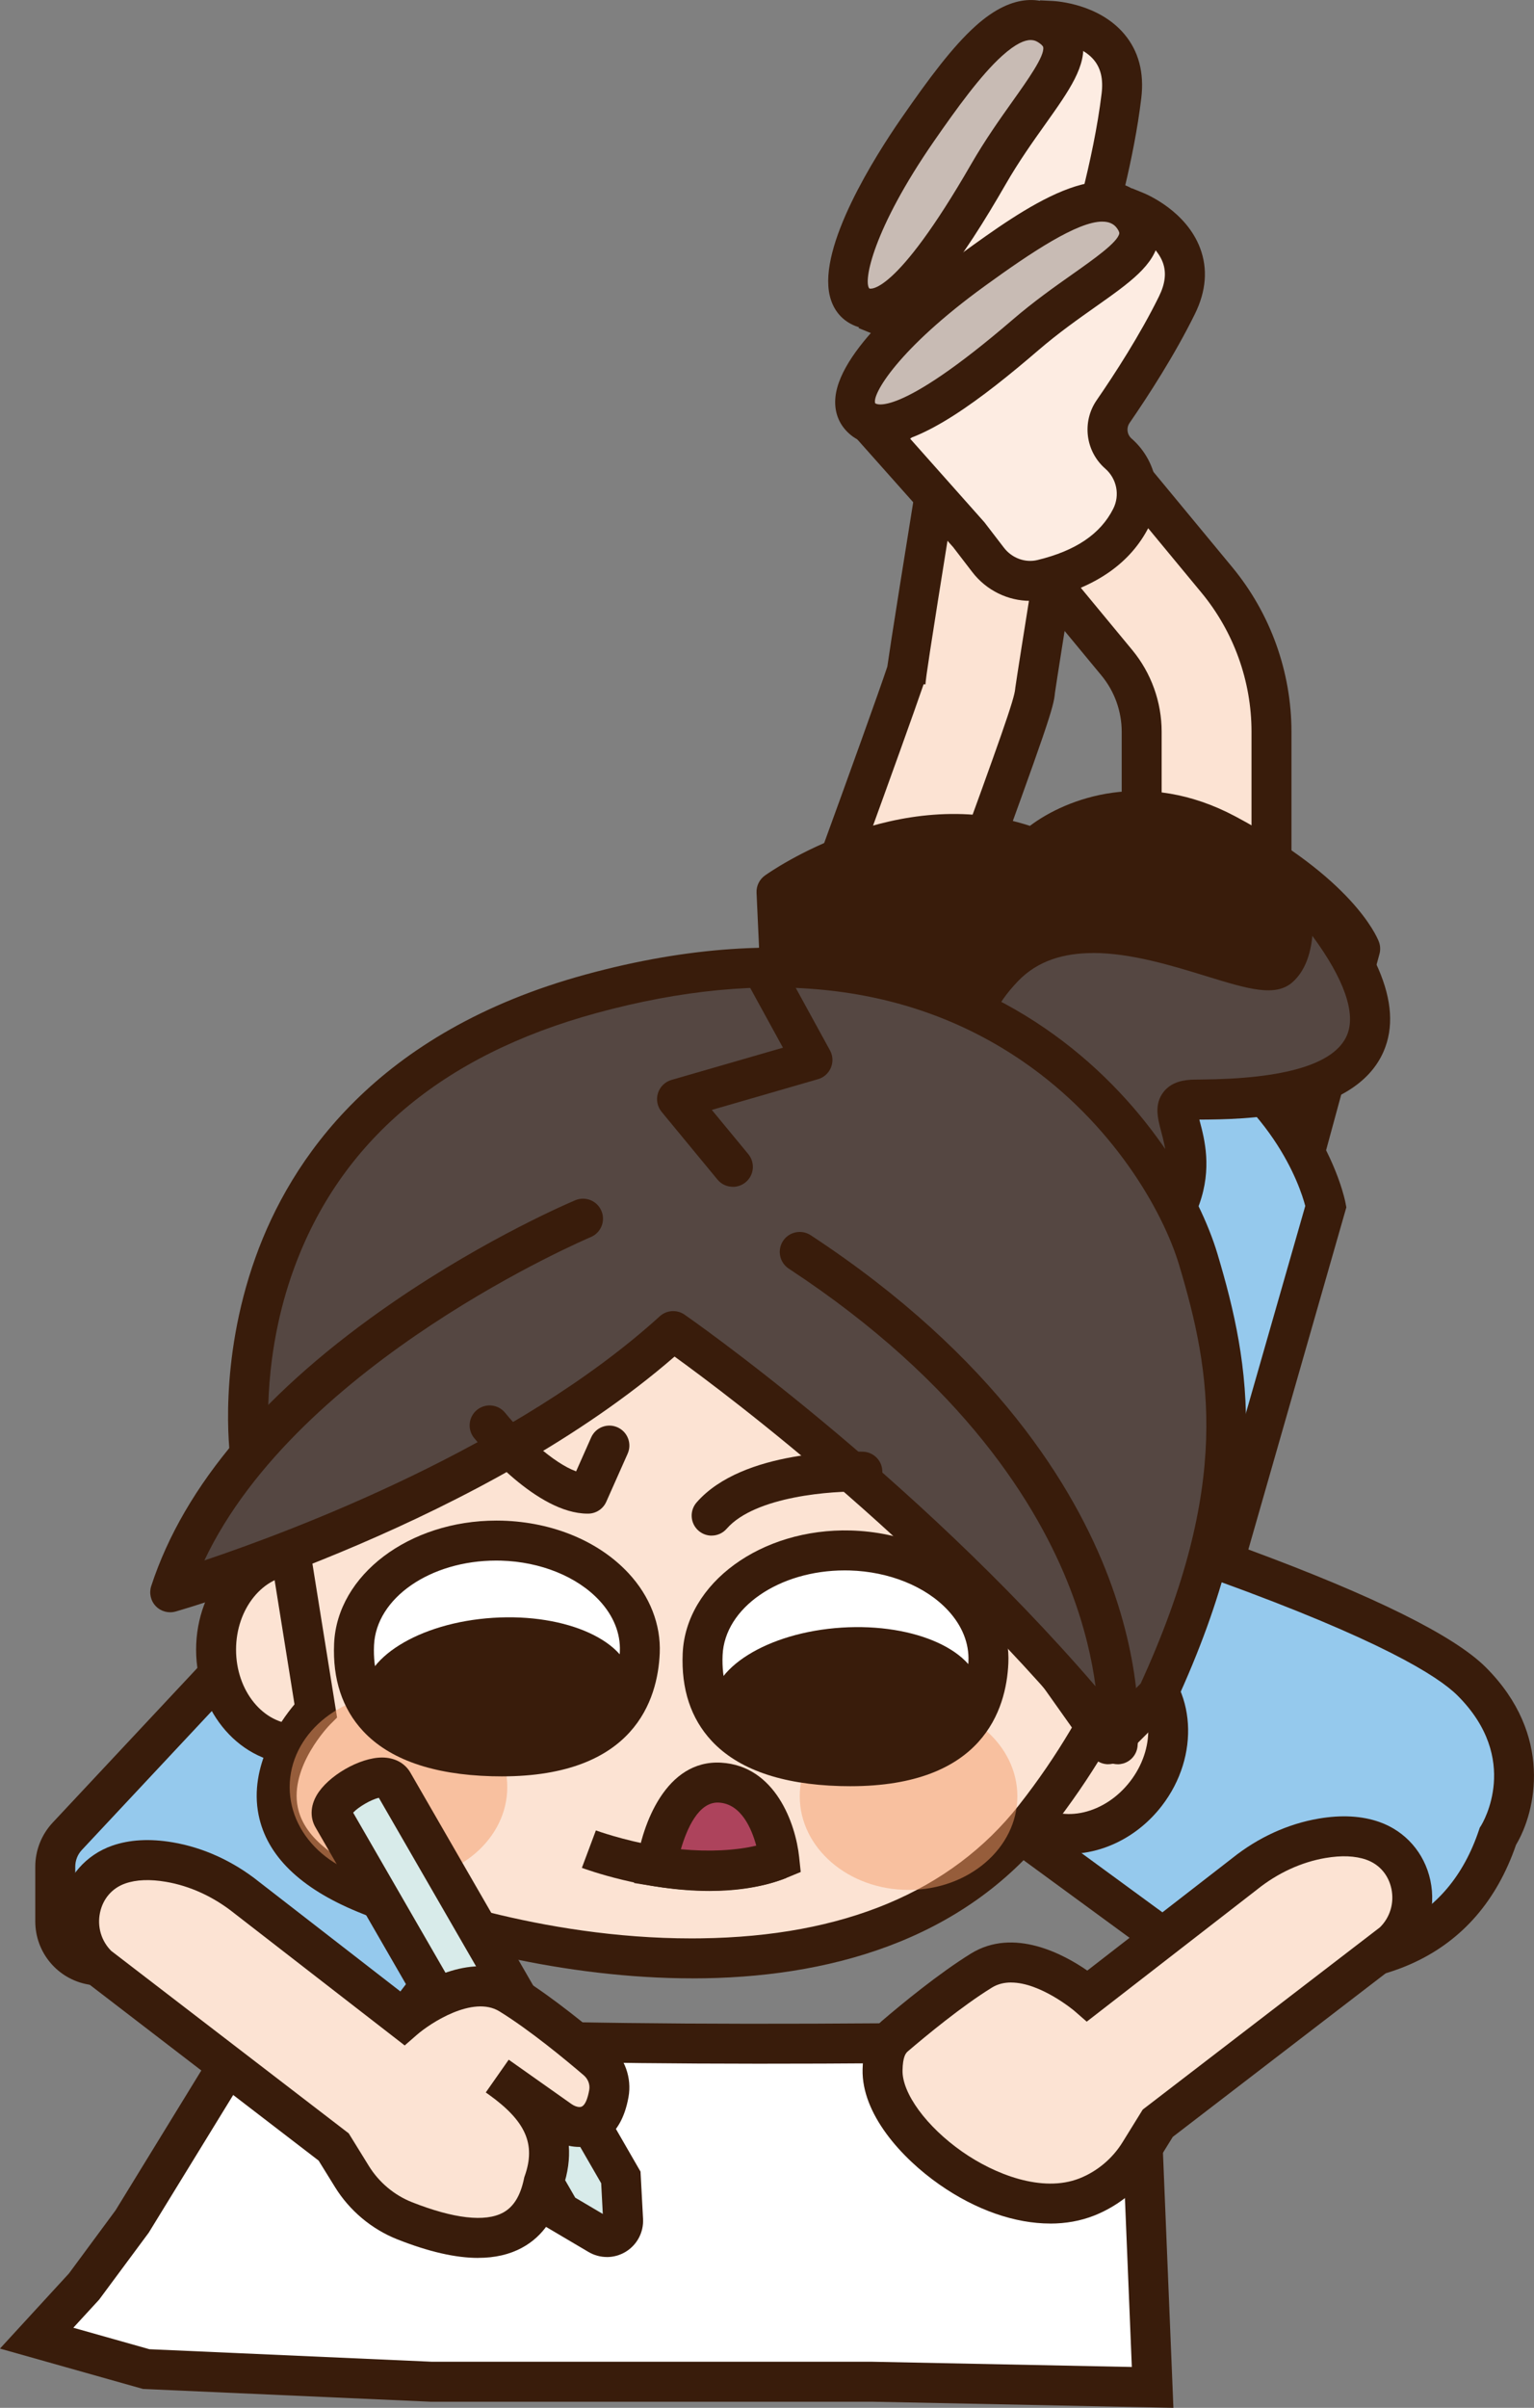 <?xml version="1.0" encoding="UTF-8"?><svg xmlns="http://www.w3.org/2000/svg" viewBox="0 0 460.88 722.79"><rect x="0" y="0" width="460.88" height="722.79" fill="#808080" stroke="none"/><defs><style>.cls-1{fill:#fdece2;}.cls-1,.cls-2,.cls-3,.cls-4,.cls-5,.cls-6,.cls-7,.cls-8,.cls-9,.cls-10{stroke-width:0px;}.cls-11{isolation:isolate;}.cls-2{fill:#95c9ed;}.cls-3{fill:#fff;}.cls-4{fill:#fce3d3;}.cls-12{mix-blend-mode:multiply;opacity:.5;}.cls-5{fill:#f39e6c;}.cls-6{fill:#554742;}.cls-7{fill:#ad435c;}.cls-8{fill:#c8bbb4;}.cls-9{fill:#391c0b;}.cls-10{fill:#d8ebea;}</style></defs><g class="cls-11"><g id="_레이어_2"><g id="_레이어_1-2"><path class="cls-4" d="m288.94,271.09l-36.64-13.37c8.72-23.91,18.32-50.57,20.16-56.25.98-7.07,4.24-27.69,15.03-94.43l38.5,6.22c-5.36,33.16-13.95,86.63-15,93.97-.3,3.82-2.71,10.84-22.05,63.86Zm-16.56-69.08c-.16.8-.32,1.91-.35,3.21.02-.51.08-1.27.35-3.21Z"/><path class="cls-9" d="m292.52,278.79l-47.91-17.48,2.06-5.64c8.13-22.27,17.71-48.87,19.92-55.55.99-7.01,3.9-25.48,14.98-94.03l.96-5.92,50.35,8.14-.96,5.92c-5.2,32.16-13.8,85.72-14.96,93.69-.38,4.47-2.06,9.56-22.38,65.24l-2.06,5.64Zm-32.53-24.64l25.37,9.26c15.39-42.19,19.41-53.56,19.65-56.63l.04-.38c1-6.97,8.78-55.43,14.06-88.16l-26.65-4.31c-10.56,65.34-13.17,82.05-14.05,88.38l-.07.52h0c-.18,1.34-.28,2.22-.29,2.6l-.56-.02c-2.71,7.94-10.37,29.2-17.48,48.74Z"/><path class="cls-1" d="m283.22,102.31l-16.74-6.83L315.96,6.29s23.54,1.16,20.98,22.47c-2.56,21.3-9.83,44.64-9.83,44.64l5.38,19.2c.41,1.47.23,3.06-.52,4.4-10.59,18.89-27.61,24.07-43.82,27.13-3.85.73-7.3-2.49-6.82-6.38l1.9-15.42Z"/><path class="cls-9" d="m287.08,130.21c-2.98,0-5.89-1.13-8.09-3.19-2.73-2.56-4.09-6.31-3.63-10.03l1.34-10.86-18.75-7.65L312.52.11l3.73.18c1.41.07,13.94.94,21.53,9.93,4.31,5.11,6.03,11.59,5.11,19.25-2.22,18.5-7.79,38.12-9.54,43.99l4.91,17.51c.84,2.99.45,6.25-1.07,8.95-11.6,20.68-29.9,26.68-47.94,30.09-.72.14-1.45.2-2.18.2Zm-12.08-37.73l14.73,6-2.42,19.67c17.39-3.31,30.74-8.7,39.38-24.04l-5.84-20.82.53-1.7c.07-.23,7.14-23.08,9.6-43.57.51-4.26-.25-7.54-2.34-10.04-2.41-2.88-6.39-4.42-9.47-5.15l-44.17,79.63Z"/><path class="cls-8" d="m315.66,7.95c11.4,7.9-5.13,20.84-18.66,44.3-13.53,23.46-28.72,44.91-38.58,39.65s2.07-30.97,17.25-52.9c15.18-21.93,28.59-38.95,39.99-31.05Z"/><path class="cls-9" d="m261.62,98.75c-2.04,0-4.05-.49-6.04-1.55-3.19-1.7-5.36-4.6-6.27-8.37-3.61-14.91,13.78-42.19,21.42-53.23,8.44-12.19,15.47-21.58,22.33-27.76,11.84-10.66,20.68-8.5,26.01-4.82,3.48,2.41,5.56,5.46,6.2,9.08,1.32,7.55-3.93,14.93-11.19,25.15-3.73,5.24-7.96,11.18-11.89,18-12.65,21.95-27.09,43.49-40.56,43.5Zm48.06-86.74c-1.74,0-4.41.98-8.6,4.75-6.35,5.72-13.61,15.72-20.5,25.67-18.32,26.46-21.26,42.1-19.39,44.17.1.06,7.58,2.58,30.59-37.33,4.22-7.31,8.62-13.5,12.5-18.96,4.5-6.33,9.61-13.51,9.15-16.13-.08-.46-.87-1.05-1.21-1.28h0c-.49-.34-1.27-.88-2.55-.88Z"/><path class="cls-4" d="m382.01,263h-39v-43.33c0-7.55-2.65-14.91-7.46-20.72l-47.45-57.34,30.04-24.87,47.45,57.34c10.59,12.79,16.42,28.98,16.42,45.58v43.33Z"/><path class="cls-9" d="m388.01,269h-51v-49.33c0-6.15-2.16-12.15-6.08-16.89l-51.28-61.96,39.29-32.52,51.28,61.96c11.47,13.86,17.79,31.41,17.79,49.41v49.33Zm-39-12h27v-37.33c0-15.21-5.34-30.04-15.04-41.76l-43.62-52.71-20.8,17.21,43.62,52.71c5.7,6.89,8.84,15.6,8.84,24.54v37.33Z"/><path class="cls-1" d="m291,160.43l-26.02-29.23,76.28-67.72s21.82,8.91,12.34,28.16c-6,12.18-14.06,24.5-19.16,31.91-2.76,4-2.08,9.43,1.58,12.62h0c5.51,4.81,7.1,12.76,3.8,19.28-4.79,9.46-13.95,15.4-26.64,18.48-6.1,1.49-12.5-.89-16.32-5.87l-5.86-7.63Z"/><path class="cls-9" d="m309.53,180.37c-6.7,0-13.18-3.13-17.42-8.65l-5.73-7.46-29.87-33.55,83.56-74.19,3.46,1.41c1.3.53,12.84,5.51,17.02,16.51,2.37,6.25,1.85,12.93-1.57,19.85-6.03,12.24-13.99,24.52-19.6,32.66-1.03,1.49-.77,3.51.59,4.7,7.61,6.64,9.75,17.54,5.2,26.51-5.43,10.72-15.72,17.99-30.57,21.6-1.68.41-3.39.61-5.08.61Zm-36.07-48.67l22.3,25.08,5.86,7.63c2.42,3.15,6.4,4.61,10.14,3.69,11.45-2.79,18.88-7.81,22.7-15.37,2.06-4.07,1.08-9.02-2.39-12.05-5.96-5.2-7.07-14.04-2.58-20.55,5.39-7.81,13.01-19.56,18.72-31.15,1.9-3.85,2.27-7.2,1.13-10.24-1.32-3.52-4.56-6.29-7.22-8l-68.66,60.96Z"/><path class="cls-8" d="m340.42,64.95c8.14,11.23-11.76,17.95-32.31,35.6s-42,32.83-49.55,24.59,12.23-28.52,33.83-44.17,39.9-27.25,48.03-16.02Z"/><path class="cls-9" d="m264.16,133.44c-3.91,0-7.31-1.29-10.02-4.25-2.44-2.67-3.53-6.12-3.14-9.98,1.55-15.26,27-35.23,37.87-43.1,18.56-13.44,43.97-31.85,56.41-14.68h0c2.48,3.43,3.44,7,2.83,10.62-1.26,7.56-8.66,12.78-18.91,20.01-5.26,3.71-11.22,7.91-17.19,13.04-16.94,14.55-35.09,28.34-47.86,28.34Zm67.02-66.92c-7.42,0-21.13,9.06-35.27,19.31-26.06,18.88-34.03,32.66-32.96,35.23.08.09,6.29,4.96,41.25-25.06,6.4-5.5,12.61-9.88,18.09-13.74,6.35-4.48,13.55-9.56,13.99-12.17.08-.46-.47-1.28-.71-1.61h0c-.97-1.34-2.47-1.95-4.38-1.95Z"/><path class="cls-9" d="m234.86,301.34l-1.54-33.64s38.85-27.76,77.35-12.99c0,0,23.82-22.36,57.71-4.33s40.31,34.43,40.31,34.43l-19.6,72s0-47.41-68.08-39.56-86.14-15.91-86.14-15.91Z"/><path class="cls-9" d="m389.08,362.81c-.26,0-.53-.02-.8-.05-2.98-.4-5.21-2.94-5.21-5.95,0-.52-.29-13.65-11.46-23.49-10.56-9.31-27.37-12.71-49.94-10.11-70.67,8.13-90.78-17.16-91.61-18.23-.74-.97-1.16-2.14-1.22-3.36l-1.54-33.64c-.09-2.03.85-3.97,2.51-5.16,1.65-1.18,39.78-27.94,79.62-14.91,11.04-8.32,34.61-17.27,61.74-2.83,34.85,18.54,42.34,35.65,43.08,37.54.47,1.2.54,2.52.2,3.76l-19.6,72c-.72,2.64-3.11,4.42-5.78,4.42Zm-53.6-52.44c18.88,0,33.73,4.73,44.27,14.12,3.88,3.46,6.77,7.21,8.94,10.9l13.58-49.88c-2.52-4.16-11.57-16.44-36.72-29.82-29.49-15.69-49.95,2.64-50.81,3.43-1.68,1.54-4.11,2.03-6.24,1.21-29.48-11.32-60,5.02-69.05,10.55l1.28,27.92c4.83,4.29,25.48,18.73,79.57,12.5,5.31-.61,10.38-.92,15.17-.92Z"/><path class="cls-2" d="m442.16,504.75c-11.18-11.16-43.83-24.81-74.4-35.89l30.58-106.7s-6.42-33.15-45.27-54c-38.85-20.85-112.79,1.83-112.79,1.83l64.03,138.61-221.19,35.44-62.91,67.19c-2.32,2.48-3.61,5.75-3.61,9.15v16.39c0,6.44,4.62,11.94,10.96,13.05l93.81,16.43,34.23-44.7,148.28-13.22,45.45,33.25s80.01,31.49,100.68-30.33c0,0,15.08-23.57-7.87-46.48Z"/><path class="cls-9" d="m123.93,612.77l-97.4-17.05c-9.23-1.62-15.93-9.59-15.93-18.96v-16.39c0-4.94,1.86-9.64,5.23-13.25l64.31-68.69,215.4-34.51-63.59-137.66,6.57-2.02c3.12-.96,76.8-23.17,117.39-1.38,40.89,21.95,48.04,56.68,48.32,58.15l.27,1.41-29.44,102.71c37.83,13.98,61.82,25.87,71.33,35.36,20.39,20.36,15.06,43.35,9.09,53.3-5.73,16.64-16,28.51-30.53,35.29-32.96,15.38-76-1.23-77.81-1.94l-.72-.28-44.25-32.38-143.41,12.78-34.84,45.5Zm-37.83-123.14l-61.5,65.69c-1.29,1.37-1.99,3.17-1.99,5.05v16.39c0,3.53,2.52,6.53,6,7.14l90.23,15.8,33.62-43.91,153.16-13.65,46.61,34.1c5.37,1.96,41.48,14.23,67.7,1.97,11.61-5.43,19.82-15.14,24.42-28.87l.24-.71.4-.63c.48-.78,12.05-19.93-7.06-39h0c-5.98-5.96-23.35-16.79-72.2-34.5l-5.27-1.91,31.7-110.58c-1.6-6.05-10.02-31.45-41.91-48.57-29.69-15.94-82.91-4.37-101.54.45l64.39,139.37-226.98,36.37Z"/><path class="cls-3" d="m75.59,606.32c34.69,7.06,123.61,8.13,236.74,6.52l22.79-3.26,7.6,19.29,3.6,87.79-84.3-1.7h-132.33l-85.73-3.8-32.92-9.28,14.35-15.61,14.35-19.41,26.16-42.62,9.71-17.91Z"/><path class="cls-9" d="m352.56,722.79l-90.62-1.83h-132.54s-86.43-3.83-86.43-3.83l-42.98-12.12,20.73-22.56,14-18.95,25.94-42.26,11.75-21.68,4.35.89c30.5,6.21,105.2,8.25,235.08,6.4l27.1-3.88,9.7,24.65,3.9,95.17Zm-222.76-13.83h132.32s77.93,1.57,77.93,1.57l-3.29-80.4-5.49-13.94-18.86,2.65c-125.24,1.79-199.88-.06-233.63-5.82l-7.79,14.35-26.3,42.84-14.91,20.11-7.75,8.43,22.86,6.45,84.91,3.76Z"/><path class="cls-6" d="m311.67,375.87s36.41,2.15,43.02-16.39c6.62-18.54-8.24-29.16,4.3-29.36,12.53-.21,92.43,2.04,27.52-67.78,0,0,5.57,21.02-2.09,28-7.66,6.98-57.79-26.27-82.94.09-25.15,26.36,5.95,39.42,3.3,43.14-2.65,3.72-28.56,22.15-23.02,36.51s29.91,5.79,29.91,5.79Z"/><path class="cls-9" d="m297.2,384.44c-8.78,0-17.46-2.9-21.04-12.21-5.88-15.24,11.25-30.75,20.45-39.09.16-.14.32-.29.49-.44-6.41-6.44-22.32-22.97.04-46.41,19.07-19.99,49.03-10.78,68.85-4.69,5.21,1.6,12.26,3.77,14.87,3.74,2.37-3.4,1.9-13.67-.15-21.48-.7-2.66.5-5.46,2.91-6.78,2.41-1.33,5.41-.85,7.29,1.17,22.77,24.49,30.88,43.25,24.8,57.34-8.7,20.16-42.28,20.41-54.93,20.5-.15,0-.3,0-.44,0,.06.22.11.43.16.62,1.38,5.22,3.69,13.96-.17,24.77-7.39,20.71-40.2,20.71-47.83,20.42-4.34,1.4-9.84,2.53-15.31,2.53Zm31.21-98.35c-8.59,0-16.58,2.18-22.59,8.47-14.57,15.27-6.82,23.04,0,29.89,2.97,2.99,7.47,7.5,3.83,12.59-.88,1.24-2.24,2.49-4.99,4.98-5.53,5.01-20.23,18.33-17.32,25.88,3.27,8.48,22.14,2.35,22.33,2.28.75-.26,1.54-.37,2.33-.33,8.29.46,32.87-.79,37.02-12.42,2.61-7.31,1.09-13.05-.13-17.67-1.07-4.03-2.17-8.2.61-11.87,2.51-3.32,6.55-3.76,9.37-3.81.5,0,1.11-.01,1.8-.02,25.48-.19,40.29-4.65,44-13.25,2.83-6.57-.83-16.92-10.38-29.88-.5,5.27-2.11,10.4-5.85,13.81-5.16,4.7-13.45,2.15-26-1.7-10.26-3.16-22.69-6.97-34.06-6.97Z"/><ellipse class="cls-4" cx="89.16" cy="495.21" rx="24.24" ry="28.4"/><path class="cls-9" d="m89.16,529.6c-16.67,0-30.24-15.43-30.24-34.4s13.56-34.4,30.24-34.4,30.24,15.43,30.24,34.4-13.56,34.4-30.24,34.4Zm0-56.79c-10.06,0-18.24,10.05-18.24,22.4s8.18,22.4,18.24,22.4,18.24-10.05,18.24-22.4-8.18-22.4-18.24-22.4Z"/><ellipse class="cls-4" cx="325.12" cy="523.6" rx="28.4" ry="24.24" transform="translate(-288 460.82) rotate(-52.32)"/><path class="cls-9" d="m321.12,556.5c-6.11,0-12.06-1.84-17.03-5.67-6.54-5.05-10.37-12.69-10.8-21.51-.41-8.47,2.39-17.06,7.9-24.19,11.59-15.01,31.76-18.93,44.96-8.74,13.19,10.19,14.5,30.7,2.9,45.71-7.23,9.36-17.8,14.41-27.93,14.41Zm7.93-53.83c-6.49,0-13.49,3.47-18.37,9.79-3.76,4.87-5.69,10.65-5.41,16.27.26,5.26,2.44,9.74,6.15,12.6,7.96,6.15,20.58,3.2,28.12-6.58,7.55-9.77,7.21-22.72-.74-28.87-2.81-2.17-6.21-3.21-9.76-3.21Z"/><path class="cls-4" d="m87.38,466.81l7.49,46.69s-34.57,34.57,14.97,54.89c49.54,20.32,152.2,39.21,201.03-22.81,48.83-62.02,46.34-128.32,46.34-128.32,0,0-1.43-90.89-116.91-107.29s-168.95,80.91-152.91,156.83Z"/><path class="cls-9" d="m208.02,593.87c-38.47,0-76.36-10.04-100.47-19.93-17.36-7.12-27.41-16.92-29.86-29.13-2.96-14.72,6.39-27.94,10.79-33.19l-7.01-43.73c-9.32-44.34,3.83-92.13,34.34-124.75,14.44-15.45,32-26.74,52.17-33.56,22.03-7.45,46.64-9.32,73.14-5.55,62,8.8,91.9,38.93,106.07,62.66,15.17,25.41,15.96,48.67,16,50.41.12,3.56,1.7,69.56-47.62,132.2-26.46,33.6-67.33,44.58-107.55,44.58Zm6.86-279.75c-45.15,0-73.66,19.42-90.3,37.23-27.48,29.4-39.78,74.23-31.33,114.22l.05.29,7.97,49.72-2.17,2.17c-.11.11-12.14,12.45-9.64,24.75,1.63,8.01,9.25,14.85,22.64,20.34,11.03,4.52,50.04,19.04,95.67,19.04.92,0,1.83,0,2.76-.02,42.98-.55,75.15-14.01,95.61-39.99,46.79-59.42,45.08-123.74,45.05-124.39v-.12c0-.2-.6-21.86-14.6-45.01-18.71-30.95-51.4-49.93-97.15-56.43-8.69-1.23-16.87-1.8-24.56-1.8Z"/><path class="cls-6" d="m75.13,436.67s-14.72-106.36,102.43-138.34c121.9-33.27,172.99,48,182.5,79.84,9.5,31.84,16.63,67.96-12.36,130.69l-14.73,14.73-92.67-130.69-58.46-.48-98.7,55.58-8-11.35Z"/><path class="cls-9" d="m332.96,529.6c-.17,0-.34,0-.5-.02-1.76-.15-3.37-1.07-4.39-2.51l-90.9-128.19-53.79-.44-97.31,54.8c-2.68,1.51-6.07.75-7.85-1.77l-8-11.35c-.55-.78-.91-1.69-1.04-2.64-.16-1.14-3.75-28.41,7.58-60.03,10.48-29.25,36.21-67.73,99.21-84.92,124.99-34.12,179.41,49.01,189.82,83.91,9.87,33.06,17.02,70.71-12.66,134.93-.3.64-.7,1.23-1.2,1.73l-14.73,14.73c-1.13,1.13-2.66,1.76-4.24,1.76Zm-151.13-143.17h.05l58.46.47c1.93.02,3.73.96,4.85,2.53l88.56,124.9,8.95-8.95c27.43-59.86,21.15-93.53,11.61-125.49-5.01-16.77-20.25-42.83-46.76-61.11-34.26-23.63-77.47-28.56-128.41-14.66-46.39,12.66-76.97,38.54-90.91,76.93-9.11,25.1-7.82,47.73-7.3,53.43l3.98,5.64,93.98-52.92c.9-.51,1.91-.77,2.94-.77Z"/><path class="cls-6" d="m175.18,365.82s-101.23,42.3-124.04,112.16c0,0,94.57-27.09,151.13-78.42,0,0,76.51,52.75,133.54,124.04,0,0,9.5-78.89-95.52-147.8"/><path class="cls-9" d="m335.81,529.6c-1.79,0-3.53-.81-4.69-2.25-48.61-60.76-112.34-108.5-128.45-120.13-57.15,49.58-146.05,75.43-149.89,76.53-2.13.61-4.43,0-5.97-1.6-1.54-1.6-2.07-3.92-1.38-6.03,9.88-30.26,34.4-58.98,72.88-85.36,28.34-19.43,53.49-30.03,54.54-30.47,3.06-1.28,6.57.17,7.85,3.22,1.28,3.06-.16,6.57-3.22,7.85-.93.39-87.81,37.34-116.08,97.06,26.98-9.06,93.7-34.15,136.82-73.29,2.06-1.87,5.14-2.08,7.44-.5.72.5,68.19,47.34,123.49,111.58-1.03-7.75-3.19-17.79-7.62-29.27-9.58-24.82-32.02-61.65-84.55-96.11-2.77-1.82-3.54-5.54-1.73-8.31,1.82-2.77,5.54-3.54,8.31-1.73,55.6,36.48,79.34,75.95,89.47,102.63,11.15,29.38,8.83,50.04,8.72,50.91-.29,2.4-1.99,4.39-4.31,5.05-.54.15-1.1.23-1.64.23Z"/><g class="cls-12"><ellipse class="cls-5" cx="119.72" cy="536.45" rx="32.69" ry="28.1"/></g><g class="cls-12"><ellipse class="cls-5" cx="272.97" cy="539.22" rx="32.69" ry="28.1"/></g><ellipse class="cls-3" cx="254.03" cy="497.79" rx="32.38" ry="42.95" transform="translate(-245.61 748.15) rotate(-89.58)"/><path class="cls-9" d="m255.48,536.19c-.99,0-2-.01-3.04-.04-17.73-.5-30.73-5.06-38.64-13.57-6.23-6.7-9.16-15.54-8.69-26.26.93-21.1,23.62-37.63,50.51-36.89,15.19.43,29.02,6.17,37.95,15.77,6.43,6.91,9.76,15.45,9.38,24.06h0c-.61,13.94-7.67,36.93-47.47,36.93Zm-1.67-64.78c-19.76,0-36.08,11.2-36.71,25.44-.32,7.39,1.52,13.3,5.48,17.56,5.64,6.06,15.8,9.34,30.2,9.74,37.01,1.03,37.89-18.87,38.18-25.42.24-5.45-1.9-10.76-6.18-15.36-6.65-7.15-17.68-11.61-29.5-11.94-.49-.01-.99-.02-1.48-.02Z"/><ellipse class="cls-9" cx="254.22" cy="510.29" rx="40.4" ry="21.74" transform="translate(-32.12 17.31) rotate(-3.67)"/><ellipse class="cls-3" cx="149.3" cy="494.84" rx="32.38" ry="42.95" transform="translate(-346.62 640.51) rotate(-89.58)"/><path class="cls-9" d="m150.75,533.24c-.99,0-2-.01-3.04-.04-17.73-.5-30.73-5.06-38.64-13.57-6.23-6.7-9.16-15.54-8.69-26.26.91-20.63,22.6-36.91,48.73-36.91.59,0,1.18,0,1.77.02,15.19.43,29.02,6.17,37.95,15.77,6.43,6.91,9.76,15.45,9.38,24.06h0c-.61,13.94-7.67,36.93-47.47,36.93Zm-1.67-64.78c-19.76,0-36.08,11.2-36.71,25.44-.32,7.39,1.52,13.3,5.48,17.56,5.64,6.06,15.8,9.34,30.2,9.74,37.03,1.04,37.89-18.87,38.18-25.42.24-5.45-1.9-10.76-6.18-15.36-6.65-7.15-17.68-11.61-29.5-11.94-.49-.01-.99-.02-1.47-.02Z"/><ellipse class="cls-9" cx="149.49" cy="507.35" rx="40.4" ry="21.74" transform="translate(-32.15 10.6) rotate(-3.67)"/><path class="cls-3" d="m259.11,441.78s-32.85-1.07-45.3,13.19"/><path class="cls-9" d="m213.8,460.97c-1.4,0-2.8-.49-3.94-1.48-2.5-2.18-2.75-5.97-.58-8.47,13.91-15.94,46.35-15.36,50.01-15.24,3.31.11,5.91,2.88,5.8,6.19s-2.9,5.93-6.19,5.8c-8.37-.27-31.94,1.24-40.58,11.14-1.19,1.36-2.85,2.05-4.52,2.05Z"/><path class="cls-9" d="m176.54,454.37c-15.24,0-32.2-20.38-34.1-22.71-2.09-2.57-1.69-6.35.88-8.44,2.57-2.08,6.35-1.69,8.44.88h0c5.25,6.45,14.48,15.1,21.33,17.58l4.52-10.18c1.35-3.03,4.89-4.39,7.92-3.04,3.03,1.35,4.39,4.89,3.04,7.92l-6.42,14.43c-.95,2.14-3.06,3.53-5.4,3.56-.08,0-.15,0-.23,0Z"/><polyline class="cls-6" points="228.91 290.49 244.09 318.18 203.4 329.94 220.17 350.26"/><path class="cls-9" d="m220.18,356.26c-1.73,0-3.44-.74-4.63-2.18l-16.77-20.32c-1.29-1.56-1.7-3.66-1.11-5.59.6-1.93,2.12-3.43,4.07-3.99l33.49-9.68-11.58-21.12c-1.59-2.91-.53-6.55,2.38-8.15,2.91-1.59,6.55-.53,8.15,2.38l15.18,27.69c.88,1.6.98,3.5.28,5.19-.7,1.68-2.12,2.96-3.87,3.46l-31.91,9.23,10.96,13.27c2.11,2.56,1.75,6.34-.81,8.45-1.12.92-2.47,1.37-3.82,1.37Z"/><path class="cls-10" d="m186.53,653.63l.68,12.77c.21,3.88-3.99,6.43-7.34,4.45l-11.45-6.76-68.44-118.53c-3.14-5.43,14.97-15.89,18.11-10.46l68.44,118.53Z"/><path class="cls-9" d="m182.35,677.52c-1.91,0-3.82-.5-5.53-1.51l-12.81-7.56-69.22-119.9c-1.66-2.87-1.54-6.38.34-9.62,3.37-5.84,12.93-11.35,19.66-11.35h0c3.74,0,6.84,1.65,8.5,4.52l69.15,119.78.76,14.2c.21,4.01-1.79,7.79-5.22,9.87-1.73,1.05-3.68,1.58-5.64,1.58Zm-9.52-17.81l8.28,4.89-.49-9.22-66.8-115.71c-2.29.51-6.13,2.73-7.72,4.46l66.73,115.59Z"/><path class="cls-4" d="m74.13,569.61l47.25,36.62s18.29-15.93,31.85-7.56c9.34,5.77,20.2,14.71,26.05,19.72,2.9,2.48,4.33,6.3,3.66,10.05-1.24,6.91-4.28,10.03-8.79,10.04-2.12,0-4.17-.76-5.9-1.99l-18.82-13.29c11.39,7.93,19.08,17.36,13.9,32-3.47,16.78-16.85,21.25-41.74,11.43-6.57-2.59-12.12-7.26-15.83-13.26l-5.5-8.88-70.67-54.25c-9.84-9.31-6.69-26.06,6.09-30.53,4.46-1.56,9.57-1.71,15.19-.76,8.54,1.45,16.5,5.25,23.26,10.66Z"/><path class="cls-9" d="m143.68,677.79c-6.82,0-14.88-1.85-24.3-5.57-7.7-3.04-14.35-8.61-18.73-15.69l-4.92-7.95-70.05-53.77-.23-.21c-6.27-5.93-8.93-14.54-7.11-23.02,1.76-8.23,7.5-14.79,15.35-17.53,5.22-1.83,11.33-2.17,18.17-1.01,9.23,1.56,18.21,5.66,25.97,11.86l43.58,33.77c7.03-4.87,22.08-13.06,34.96-5.11,9.74,6.01,20.97,15.28,26.8,20.27,4.53,3.88,6.7,9.88,5.66,15.67-2.33,13-10.2,14.97-14.68,14.98h-.05c-1.08,0-2.15-.12-3.21-.35.3,3.81-.21,8.02-1.8,12.68-1.85,8.5-5.97,14.53-12.26,17.93-3.75,2.03-8.12,3.04-13.17,3.04Zm-110.18-92.1l71.27,54.71,6.07,9.82c3.03,4.89,7.62,8.74,12.93,10.84,12.54,4.95,22,6.03,27.36,3.14,3.17-1.71,5.23-5.05,6.3-10.2l.08-.4.14-.39c3.38-9.54.34-16.47-10.82-24.47l-.88-.62,6.89-9.83c.33.23.67.47,1.01.71l17.85,12.6c.81.57,1.67.89,2.42.89h0c.49,0,1.99,0,2.91-5.1.29-1.61-.34-3.31-1.66-4.43-5.56-4.76-16.25-13.59-25.3-19.17-7.99-4.93-20.88,3.6-24.76,6.98l-3.72,3.24-51.22-39.69c-6.18-4.94-13.27-8.2-20.52-9.43-4.82-.82-8.92-.65-12.21.5-3.93,1.37-6.69,4.55-7.58,8.71-.91,4.26.37,8.58,3.43,11.6Z"/><path class="cls-4" d="m373.97,562.48l-47.25,36.62s-18.29-15.93-31.85-7.56c-9.34,5.77-20.2,14.71-26.05,19.72-2.9,2.48-3.56,6.24-3.66,10.05-.48,19.22,36.47,48.01,61.36,38.19,6.57-2.59,12.12-7.26,15.83-13.26l5.5-8.88,70.67-54.25c9.84-9.31,6.69-26.06-6.09-30.53-4.46-1.56-9.57-1.71-15.19-.76-8.54,1.45-16.5,5.25-23.26,10.66Z"/><path class="cls-9" d="m315.54,667.47c-10.59,0-22.32-4.03-33.32-11.72-11.37-7.94-23.39-21.2-23.06-34.59.1-4.18.81-10.23,5.75-14.46,5.83-4.99,17.07-14.26,26.8-20.27,12.88-7.95,27.93.24,34.96,5.11l43.58-33.77c7.76-6.2,16.74-10.3,25.97-11.86,6.84-1.16,12.95-.82,18.17,1.01,7.85,2.75,13.59,9.3,15.35,17.53,1.81,8.48-.84,17.09-7.11,23.02l-.47.4-69.8,53.58-4.92,7.95c-4.38,7.08-11.03,12.65-18.73,15.69-4.06,1.6-8.51,2.39-13.18,2.39Zm-11.76-72.36c-2.03,0-3.99.44-5.76,1.53-9.04,5.58-19.73,14.41-25.3,19.17-.68.58-1.47,1.74-1.56,5.64-.17,6.9,7.21,16.96,17.94,24.46,9.68,6.77,24.02,12.42,35.22,8.01,5.31-2.1,9.9-5.94,12.93-10.84l6.08-9.82,71.27-54.71c3.06-3.02,4.34-7.34,3.43-11.6-.89-4.17-3.65-7.34-7.58-8.71-3.29-1.15-7.39-1.32-12.21-.5-7.24,1.23-14.34,4.49-20.52,9.43l-.07.06-51.15,39.64-3.72-3.24c-.11-.1-10.16-8.51-19-8.51Z"/><path class="cls-4" d="m176.92,555.08s33.33,12.48,57.21,3.03"/><path class="cls-9" d="m213.16,567.64c-19.48,0-37.3-6.56-38.34-6.94l4.21-11.24-2.1,5.62,2.1-5.62c.31.12,31.49,11.54,52.9,3.07l4.41,11.16c-7.35,2.91-15.4,3.95-23.18,3.95Z"/><path class="cls-7" d="m197.23,560.24s3.57-26.02,19.08-25.13c15.5.89,17.82,22.99,17.82,22.99-9.04,3.73-22.98,4.36-36.9,2.14Z"/><path class="cls-9" d="m213.02,567.54c-5.32,0-10.96-.45-16.73-1.37l-5.8-.92.8-5.82c1.61-11.71,8.78-31.25,25.36-30.3,16.26.93,22.39,18.26,23.45,28.35l.47,4.46-4.14,1.71c-6.23,2.57-14.35,3.89-23.4,3.89Zm-8.46-12.42c8.46.78,16.48.39,22.65-1.09-1.38-5.09-4.53-12.54-11.24-12.92-6.13-.34-9.66,8-11.41,14.02Z"/></g></g></g></svg>